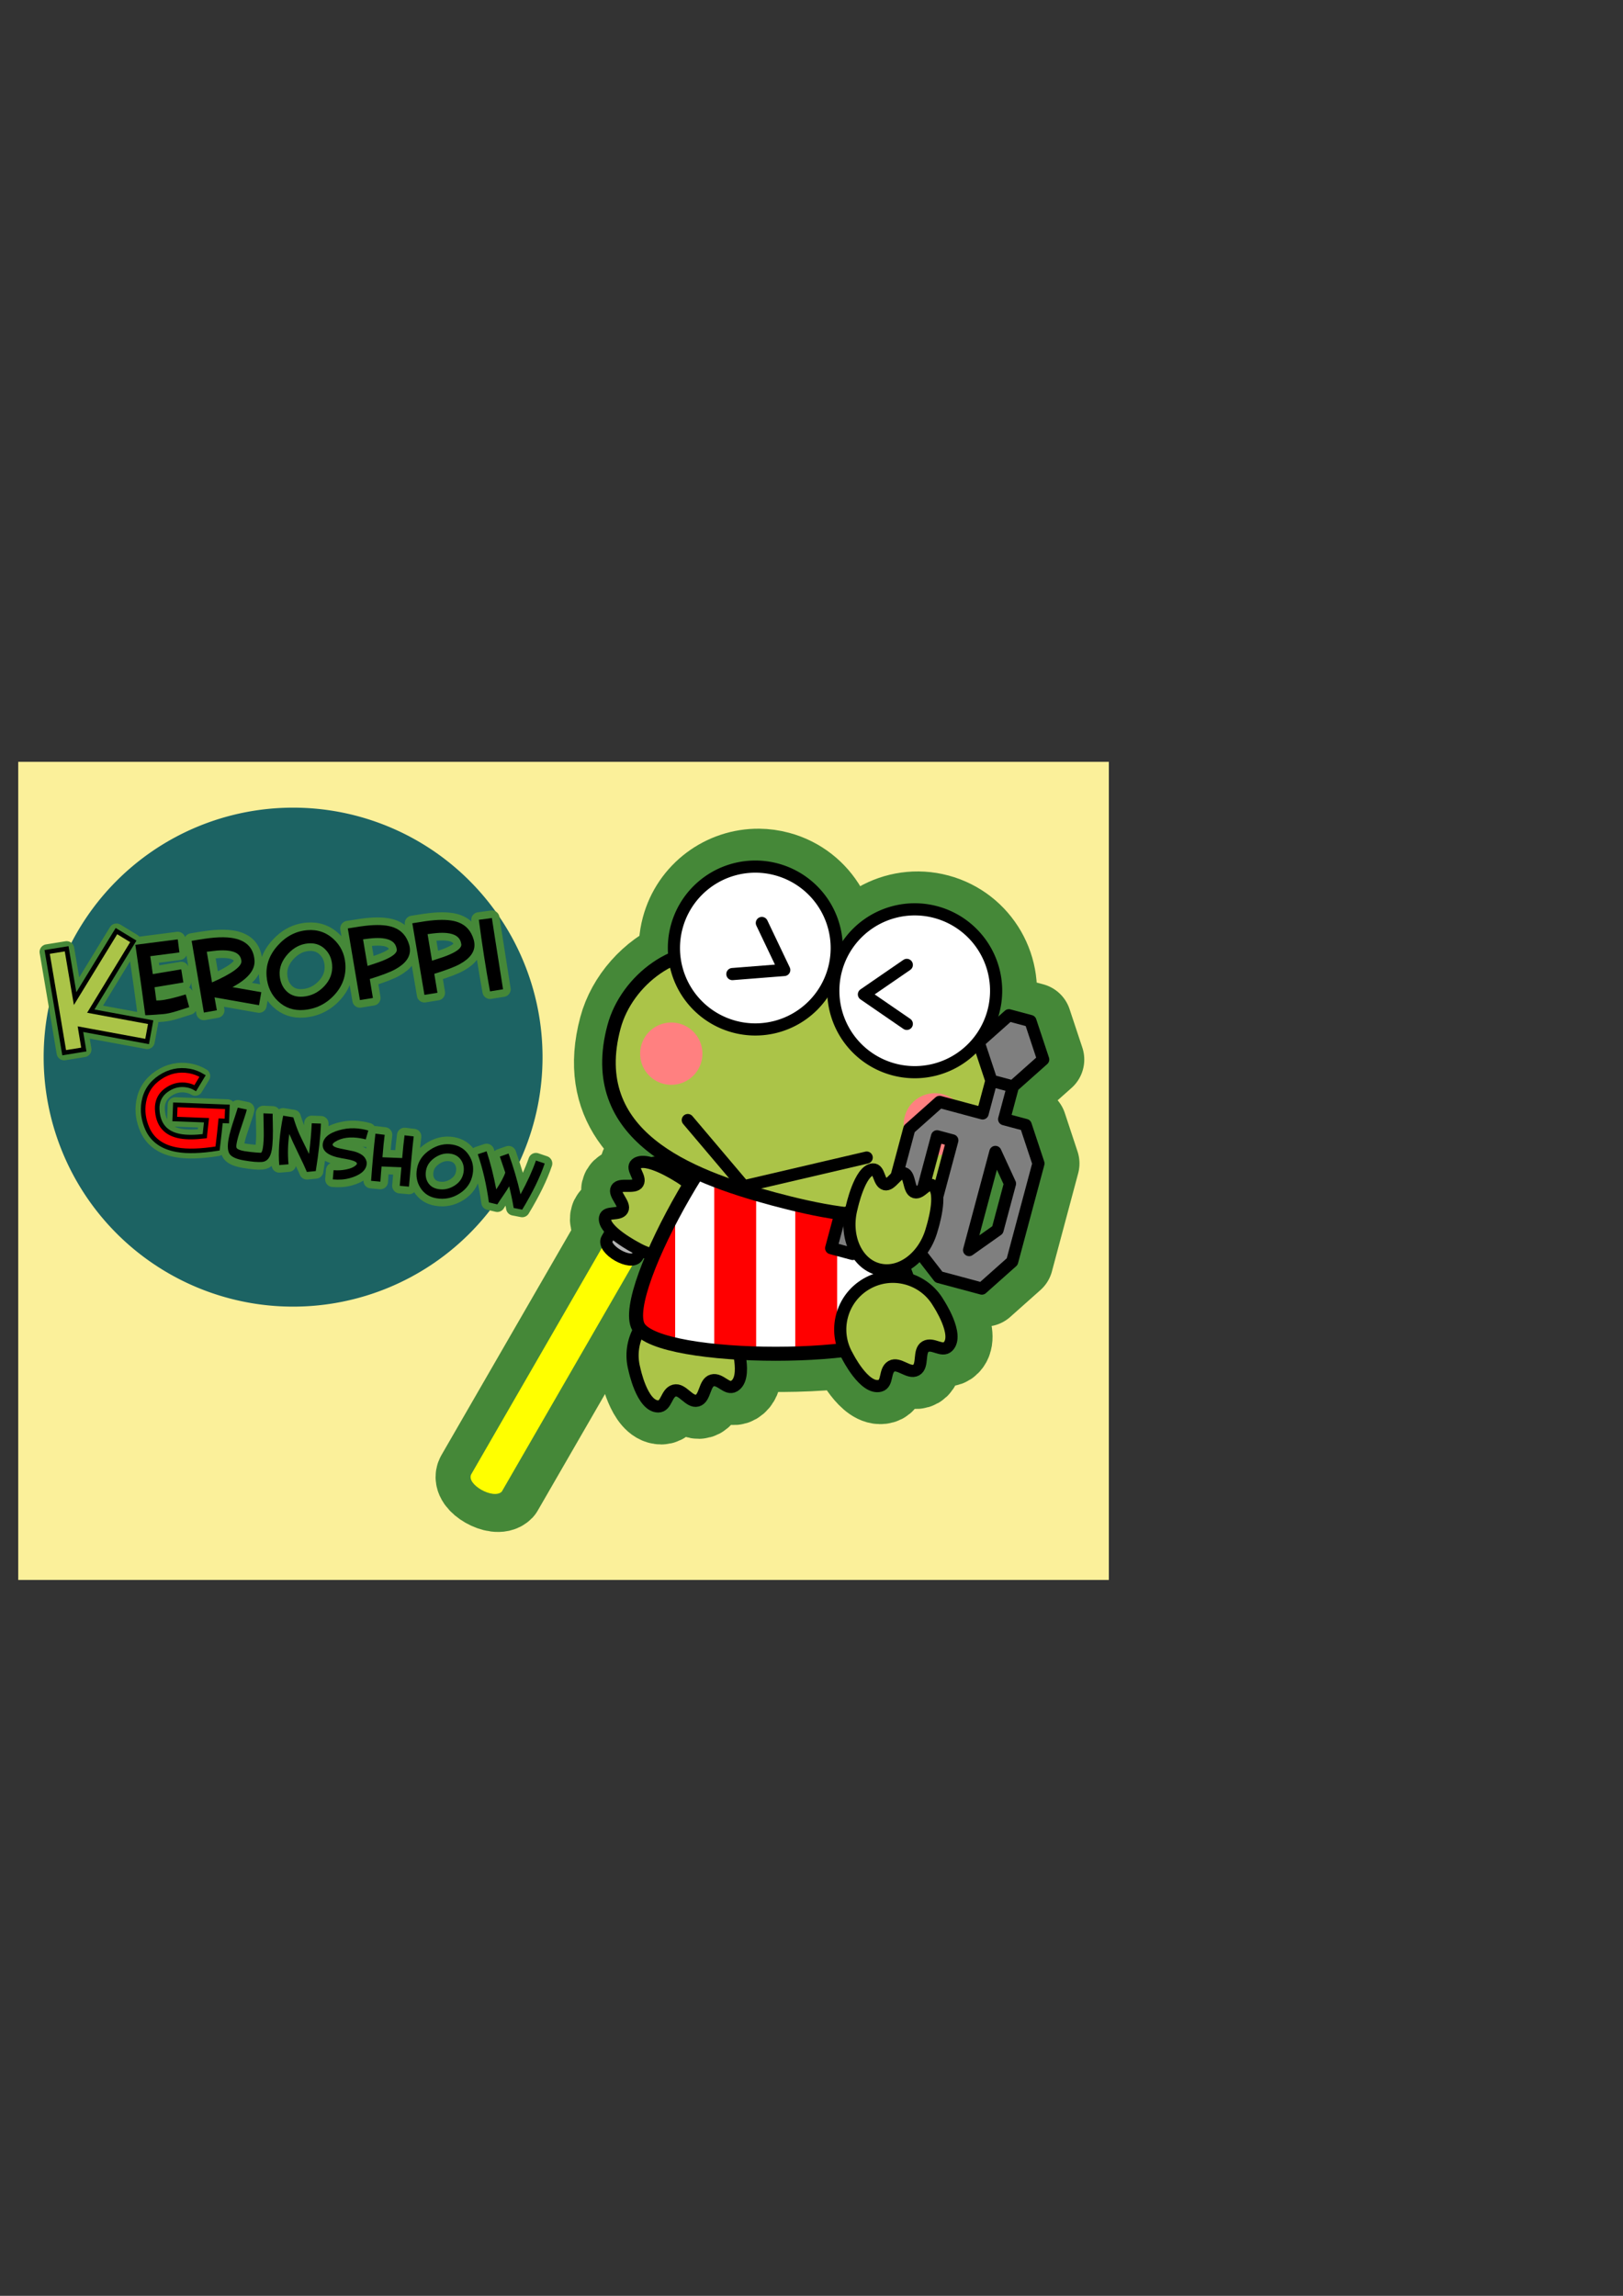 <?xml version="1.0" encoding="UTF-8" standalone="no"?>
<!-- Created with Inkscape (http://www.inkscape.org/) -->
<svg
   xmlns:dc="http://purl.org/dc/elements/1.1/"
   xmlns:cc="http://creativecommons.org/ns#"
   xmlns:rdf="http://www.w3.org/1999/02/22-rdf-syntax-ns#"
   xmlns:svg="http://www.w3.org/2000/svg"
   xmlns="http://www.w3.org/2000/svg"
   xmlns:sodipodi="http://sodipodi.sourceforge.net/DTD/sodipodi-0.dtd"
   xmlns:inkscape="http://www.inkscape.org/namespaces/inkscape"
   width="744.094"
   height="1052.362"
   id="svg2"
   sodipodi:version="0.32"
   inkscape:version="0.46"
   sodipodi:docname="keroppi.svg"
   inkscape:output_extension="org.inkscape.output.svg.inkscape">
  <rect width="100%" height="100%" fill="#333333" stroke="none"/>
  <defs
     id="defs4">
    <inkscape:perspective
       sodipodi:type="inkscape:persp3d"
       inkscape:vp_x="0 : 526.18109 : 1"
       inkscape:vp_y="0 : 1000 : 0"
       inkscape:vp_z="744.09448 : 526.18109 : 1"
       inkscape:persp3d-origin="372.04724 : 350.78739 : 1"
       id="perspective10" />
  </defs>
  <sodipodi:namedview
     id="base"
     pagecolor="#ffffff"
     bordercolor="#666666"
     borderopacity="1.0"
     gridtolerance="10000"
     guidetolerance="10"
     objecttolerance="10"
     inkscape:pageopacity="0.0"
     inkscape:pageshadow="2"
     inkscape:zoom="0.98994949"
     inkscape:cx="354.86134"
     inkscape:cy="646.12039"
     inkscape:document-units="px"
     inkscape:current-layer="layer1"
     showgrid="false"
     showguides="true"
     inkscape:guide-bbox="true"
     inkscape:window-width="1103"
     inkscape:window-height="753"
     inkscape:window-x="524"
     inkscape:window-y="49" />
  <g
     inkscape:label="Layer 1"
     inkscape:groupmode="layer"
     id="layer1">
    <g
       id="g3236"
       transform="matrix(0.697,0,0,0.697,2.533,219.445)"
       inkscape:export-xdpi="184.31999"
       inkscape:export-ydpi="184.31999">
      <rect
         y="186.182"
         x="8.36"
         height="538.03"
         width="717.373"
         id="rect3566"
         style="fill:#fbf09a;fill-opacity:1;fill-rule:evenodd;stroke:none;stroke-width:10;stroke-linecap:round;stroke-linejoin:round;stroke-miterlimit:4;stroke-dasharray:none;stroke-dashoffset:0;stroke-opacity:1" />
      <path
         transform="translate(-43.893,-288.437)"
         d="M 397.124,668.824 A 164.075,164.075 0 1 1 68.974,668.824 A 164.075,164.075 0 1 1 397.124,668.824 z"
         sodipodi:ry="164.07477"
         sodipodi:rx="164.07477"
         sodipodi:cy="668.82434"
         sodipodi:cx="233.04887"
         id="path3564"
         style="fill:#1c6363;fill-opacity:1;fill-rule:evenodd;stroke:none;stroke-width:10;stroke-linecap:round;stroke-linejoin:round;stroke-miterlimit:4;stroke-dasharray:none;stroke-dashoffset:0;stroke-opacity:1"
         sodipodi:type="arc" />
      <path
         id="path3418"
         d="M 495.599,255.156 C 471.76,254.923 449.833,270.779 443.38,294.875 C 441.54,301.746 441.115,308.66 441.942,315.312 C 423.228,323.228 407.506,340.775 402.224,360.5 C 388.718,410.928 418.387,438.967 457.005,456.469 C 455.363,459.074 453.734,461.704 452.13,464.375 C 450.124,462.505 447.875,460.806 445.411,459.281 C 442.851,453.751 431.755,447.895 427.005,450.312 C 422.817,449.076 418.903,448.75 416.692,450.688 C 413.337,453.627 420.159,459.368 417.974,463.156 C 415.788,466.944 406.159,463.056 403.974,466.844 C 401.788,470.632 409.972,477.025 407.786,480.812 C 405.6,484.6 397.216,481.56 396.349,485.938 C 395.804,488.685 397.8,491.739 400.724,494.625 L 397.63,499.969 C 397.613,499.999 397.615,500.032 397.599,500.062 L 308.411,654.562 C 304.562,661.232 322.968,671.571 328.411,666.125 L 419.974,507.5 C 422.685,508.796 425.464,509.767 428.224,510.438 C 418.832,532.157 414.025,550.594 418.317,558.031 C 418.542,558.421 418.829,558.811 419.13,559.188 C 414.681,566.882 413.156,576.263 415.63,585.5 C 415.63,585.5 420.625,610.091 431.349,610.094 C 436.894,610.095 436.555,601.092 441.911,599.656 C 447.267,598.22 451.68,607.686 457.036,606.25 C 462.392,604.814 461.492,594.405 466.849,592.969 C 472.205,591.533 476.422,599.494 481.224,596.719 C 487.146,593.296 486.045,582.4 484.474,574.938 C 507.551,576.242 532.84,575.645 553.849,573.125 C 554.385,574.376 554.995,575.605 555.692,576.812 C 555.692,576.812 566.865,599.274 577.224,596.5 C 582.58,595.065 579.953,586.461 584.755,583.688 C 589.557,580.914 596.265,588.93 601.067,586.156 C 605.869,583.382 602.296,573.555 607.099,570.781 C 611.901,568.007 618.054,574.611 621.974,570.688 C 629.554,563.099 615.692,542.156 615.692,542.156 C 611.008,534.039 603.509,528.531 595.13,526.156 C 594.236,523.576 593.244,520.901 592.161,518.156 C 596.359,516.169 600.246,513.042 603.505,509.031 L 615.88,525 L 644.224,532.594 L 664.13,514.875 L 681.411,450.312 L 673.036,425 L 658.88,421.188 L 664.63,399.688 L 684.567,381.969 L 676.161,356.656 L 662.005,352.844 L 643.067,369.656 C 642.934,369.476 642.796,369.303 642.661,369.125 C 646.702,363.777 649.79,357.59 651.63,350.719 C 659.278,322.16 642.331,292.746 613.786,285.094 C 585.242,277.441 555.872,294.41 548.224,322.969 C 547.454,325.844 546.914,328.725 546.63,331.594 C 545.545,331.303 544.933,331.135 543.849,330.844 C 545.034,328.22 546.017,325.465 546.786,322.594 C 554.435,294.035 537.487,264.652 508.942,257 C 504.482,255.804 500.013,255.199 495.599,255.156 z M 653.099,442.719 L 662.692,463.562 L 654.536,494.031 L 635.817,507.281 L 653.099,442.719 z"
         style="fill:#feff80;fill-opacity:1;fill-rule:evenodd;stroke:#458838;stroke-width:50;stroke-linecap:round;stroke-linejoin:round;stroke-miterlimit:4;stroke-dasharray:none;stroke-dashoffset:0;stroke-opacity:1" />
      <path
         sodipodi:nodetypes="ccccc"
         id="rect3376"
         d="M 423.465,451.752 L 443.465,463.305 L 326.422,666.13 C 320.979,671.575 302.574,661.247 306.423,654.577 L 423.465,451.752 z"
         style="fill:#ffff00;fill-opacity:1;fill-rule:evenodd;stroke:none;stroke-width:8;stroke-linecap:round;stroke-linejoin:round;stroke-miterlimit:4;stroke-dashoffset:0;stroke-opacity:1" />
      <path
         sodipodi:nodetypes="cssss"
         id="rect3374"
         d="M 423.465,451.752 C 427.314,445.082 447.314,456.635 443.465,463.305 L 415.647,511.51 C 411.798,518.18 391.799,506.627 395.648,499.957 L 423.465,451.752 z"
         style="fill:#b3b3b3;fill-opacity:1;fill-rule:evenodd;stroke:#000000;stroke-width:8;stroke-linecap:round;stroke-linejoin:round;stroke-miterlimit:4;stroke-dashoffset:0;stroke-opacity:1" />
      <path
         sodipodi:nodetypes="cssssssss"
         id="path3183"
         d="M 442.26,458.566 C 458.818,468.131 466.142,486.496 458.605,499.558 C 451.067,512.619 431.478,515.438 414.951,505.891 C 414.951,505.891 392.659,494.417 394.336,485.952 C 395.203,481.575 403.603,484.596 405.789,480.808 C 407.975,477.021 399.784,470.631 401.97,466.843 C 404.155,463.055 413.782,466.957 415.968,463.169 C 418.154,459.381 411.339,453.614 414.694,450.674 C 421.183,444.988 442.26,458.566 442.26,458.566 z"
         style="fill:#abc448;fill-opacity:1;fill-rule:evenodd;stroke:#000000;stroke-width:8;stroke-linecap:round;stroke-linejoin:round;stroke-miterlimit:4;stroke-dashoffset:0;stroke-opacity:1" />
      <path
         style="fill:#abc448;fill-opacity:1;fill-rule:evenodd;stroke:#000000;stroke-width:8;stroke-linecap:round;stroke-linejoin:round;stroke-miterlimit:4;stroke-dashoffset:0;stroke-opacity:1"
         d="M 480.551,567.565 C 475.603,549.088 456.596,538.107 438.126,543.059 C 419.656,548.01 408.692,567.062 413.631,585.505 C 413.631,585.505 418.625,610.102 429.348,610.105 C 434.893,610.106 434.562,601.096 439.918,599.66 C 445.274,598.224 449.696,607.694 455.052,606.259 C 460.408,604.823 459.505,594.409 464.861,592.974 C 470.217,591.538 474.432,599.506 479.234,596.731 C 488.519,591.365 480.551,567.565 480.551,567.565 z"
         id="path3179"
         sodipodi:nodetypes="cssssssss" />
      <path
         transform="matrix(-0.848,3.3783079e-8,3.3766204e-8,0.848,615.598,10.695)"
         d="M 128.571,460.859 C 160.51,460.859 251.003,617.597 235.034,645.257 C 219.064,672.916 38.079,672.916 22.109,645.257 C 6.14,617.597 96.633,460.859 128.571,460.859 z"
         inkscape:randomized="0"
         inkscape:rounded="0.15"
         inkscape:flatsided="true"
         sodipodi:arg2="-0.52359878"
         sodipodi:arg1="-1.5707963"
         sodipodi:r2="61.465935"
         sodipodi:r1="122.93187"
         sodipodi:cy="583.79077"
         sodipodi:cx="128.57143"
         sodipodi:sides="3"
         id="path3174"
         style="fill:#ff0000;fill-opacity:1;fill-rule:evenodd;stroke:none;stroke-width:8;stroke-linecap:round;stroke-linejoin:round;stroke-miterlimit:4;stroke-dasharray:none;stroke-dashoffset:0;stroke-opacity:1"
         sodipodi:type="star" />
      <path
         id="path3204"
         d="M 506.599,401.619 C 503.06,401.619 498.662,403.913 493.74,407.914 L 493.74,575.416 C 502.271,575.665 510.928,575.666 519.458,575.416 L 519.458,407.914 C 514.532,403.909 510.14,401.619 506.599,401.619 z M 466.185,439.709 C 457.276,452.304 448.344,466.826 440.467,481.361 L 440.467,569.627 C 447.941,571.342 456.699,572.691 466.185,573.67 L 466.185,439.709 z M 547.013,439.709 L 547.013,573.67 C 556.505,572.691 565.253,571.343 572.731,569.627 L 572.731,481.407 C 564.849,466.858 555.93,452.316 547.013,439.709 z"
         style="fill:#ffffff;fill-opacity:1;fill-rule:evenodd;stroke:none;stroke-width:8;stroke-linecap:round;stroke-linejoin:round;stroke-miterlimit:4;stroke-dashoffset:0;stroke-opacity:1" />
      <path
         sodipodi:type="star"
         style="fill:none;fill-opacity:1;fill-rule:evenodd;stroke:#000000;stroke-width:10.885;stroke-linecap:round;stroke-linejoin:round;stroke-miterlimit:4;stroke-dasharray:none;stroke-dashoffset:0;stroke-opacity:1"
         id="path3198"
         sodipodi:sides="3"
         sodipodi:cx="128.57143"
         sodipodi:cy="583.79077"
         sodipodi:r1="122.93187"
         sodipodi:r2="61.465935"
         sodipodi:arg1="-1.5707963"
         sodipodi:arg2="-0.52359878"
         inkscape:flatsided="true"
         inkscape:rounded="0.15"
         inkscape:randomized="0"
         d="M 128.571,460.859 C 160.51,460.859 251.003,617.597 235.034,645.257 C 219.064,672.916 38.079,672.916 22.109,645.257 C 6.14,617.597 96.633,460.859 128.571,460.859 z"
         transform="matrix(0.848,3.3783079e-8,-3.3766204e-8,0.848,397.586,10.695)" />
      <path
         sodipodi:nodetypes="csccss"
         id="path3157"
         d="M 505.1,473.619 C 448.294,458.39 381.148,431.776 400.239,360.492 C 408.494,329.671 442.184,304.142 473.067,312.421 C 503.951,320.701 582.517,341.763 613.4,350.042 C 644.283,358.321 660.738,397.238 652.47,428.111 C 633.116,500.377 560.974,488.598 505.1,473.619 z"
         style="fill:#abc448;fill-opacity:1;fill-rule:evenodd;stroke:#000000;stroke-width:8.918;stroke-linecap:round;stroke-linejoin:round;stroke-miterlimit:4;stroke-dasharray:none;stroke-dashoffset:0;stroke-opacity:1" />
      <path
         transform="matrix(0.71,0.19,-0.19,0.71,350.008,59.824)"
         d="M 348.571,276.648 A 72.857,72.857 0 1 1 202.857,276.648 A 72.857,72.857 0 1 1 348.571,276.648 z"
         sodipodi:ry="72.85714"
         sodipodi:rx="72.85714"
         sodipodi:cy="276.64789"
         sodipodi:cx="275.71429"
         id="path2383"
         style="fill:#ffffff;fill-opacity:1;fill-rule:evenodd;stroke:#000000;stroke-width:10.885;stroke-linecap:round;stroke-linejoin:round;stroke-miterlimit:4;stroke-dasharray:none;stroke-dashoffset:0;stroke-opacity:1"
         sodipodi:type="arc" />
      <path
         sodipodi:type="arc"
         style="fill:#ffffff;fill-opacity:1;fill-rule:evenodd;stroke:#000000;stroke-width:10.885;stroke-linecap:round;stroke-linejoin:round;stroke-miterlimit:4;stroke-dasharray:none;stroke-dashoffset:0;stroke-opacity:1"
         id="path3155"
         sodipodi:cx="275.71429"
         sodipodi:cy="276.64789"
         sodipodi:rx="72.85714"
         sodipodi:ry="72.85714"
         d="M 348.571,276.648 A 72.857,72.857 0 1 1 202.857,276.648 A 72.857,72.857 0 1 1 348.571,276.648 z"
         transform="matrix(0.71,0.19,-0.19,0.71,454.849,87.93)" />
      <path
         transform="matrix(0.602,0.161,-0.161,0.602,455.347,33.832)"
         d="M 148.571,540.934 A 32.857,32.857 0 1 1 82.857,540.934 A 32.857,32.857 0 1 1 148.571,540.934 z"
         sodipodi:ry="32.857143"
         sodipodi:rx="32.857143"
         sodipodi:cy="540.93359"
         sodipodi:cx="115.71429"
         id="path3166"
         style="fill:#ff8080;fill-opacity:1;fill-rule:evenodd;stroke:none;stroke-width:8;stroke-linecap:round;stroke-linejoin:round;stroke-miterlimit:4;stroke-dasharray:none;stroke-dashoffset:0;stroke-opacity:1"
         sodipodi:type="arc" />
      <path
         sodipodi:type="arc"
         style="fill:#ff8080;fill-opacity:1;fill-rule:evenodd;stroke:none;stroke-width:8;stroke-linecap:round;stroke-linejoin:round;stroke-miterlimit:4;stroke-dasharray:none;stroke-dashoffset:0;stroke-opacity:1"
         id="path3168"
         sodipodi:cx="115.71429"
         sodipodi:cy="540.93359"
         sodipodi:rx="32.857143"
         sodipodi:ry="32.857143"
         d="M 148.571,540.934 A 32.857,32.857 0 1 1 82.857,540.934 A 32.857,32.857 0 1 1 148.571,540.934 z"
         transform="matrix(0.602,0.161,-0.161,0.602,628.731,80.313)" />
      <path
         sodipodi:nodetypes="cssssssss"
         id="path3176"
         d="M 553.696,576.822 C 544.136,560.255 549.815,539.044 566.375,529.478 C 582.935,519.913 604.152,525.628 613.695,542.164 C 613.695,542.164 627.548,563.089 619.967,570.677 C 616.047,574.601 609.913,567.996 605.111,570.77 C 600.309,573.544 603.875,583.368 599.073,586.142 C 594.271,588.916 587.55,580.914 582.748,583.687 C 577.946,586.461 580.597,595.079 575.241,596.513 C 564.882,599.287 553.696,576.822 553.696,576.822 z"
         style="fill:#abc448;fill-opacity:1;fill-rule:evenodd;stroke:#000000;stroke-width:8;stroke-linecap:round;stroke-linejoin:round;stroke-miterlimit:4;stroke-dashoffset:0;stroke-opacity:1" />
      <path
         sodipodi:nodetypes="ccccc"
         id="rect3185"
         d="M 485.651,465.306 L 448.788,421.76 L 485.651,465.306 L 566.456,446.437 L 485.651,465.306 z"
         style="fill:#abc448;fill-opacity:1;fill-rule:evenodd;stroke:#000000;stroke-width:8;stroke-linecap:round;stroke-linejoin:round;stroke-miterlimit:4;stroke-dashoffset:0;stroke-opacity:1" />
      <path
         sodipodi:nodetypes="cccccccccccccccccccccccccccccccccc"
         id="rect3386"
         d="M 679.426,450.314 L 662.136,514.873 L 642.213,532.597 L 613.893,525.005 L 591.336,495.893 L 557.253,509.821 L 543.092,506.025 L 548.856,484.505 L 582.939,470.577 L 594.466,427.538 L 614.389,409.814 L 628.549,413.61 L 642.709,417.406 L 648.472,395.887 L 662.633,399.683 L 648.472,395.887 L 640.076,370.571 L 659.999,352.847 L 674.159,356.644 L 682.556,381.959 L 662.633,399.683 L 656.869,421.203 L 671.029,424.999 L 679.426,450.314 z M 633.816,507.281 L 651.106,442.722 L 660.702,463.561 L 652.54,494.035 L 633.816,507.281 z M 601.222,475.479 L 612.748,432.439 L 622.786,435.13 L 611.259,478.169 L 601.222,475.479 z"
         style="fill:#7f7f7f;fill-opacity:1;fill-rule:evenodd;stroke:#000000;stroke-width:8;stroke-linecap:round;stroke-linejoin:round;stroke-miterlimit:4;stroke-dashoffset:0;stroke-opacity:1" />
      <path
         style="fill:#abc448;fill-opacity:1;fill-rule:evenodd;stroke:#000000;stroke-width:8;stroke-linecap:round;stroke-linejoin:round;stroke-miterlimit:4;stroke-dashoffset:0;stroke-opacity:1"
         d="M 609.344,493.459 C 604.395,511.937 588.561,523.768 573.999,519.864 C 559.438,515.961 551.647,497.759 556.586,479.316 C 556.586,479.316 561.894,454.803 570.501,454.233 C 574.951,453.938 574.208,462.838 578.431,463.97 C 582.654,465.102 586.703,455.532 590.926,456.664 C 595.148,457.796 593.873,468.11 598.095,469.242 C 602.318,470.374 606.122,462.295 609.829,464.776 C 616.997,469.576 609.344,493.459 609.344,493.459 z"
         id="path3181"
         sodipodi:nodetypes="cssssssss" />
      <path
         sodipodi:nodetypes="ccccc"
         id="rect3188"
         d="M 592.839,319.723 L 564.633,339.121 L 592.839,358.518 L 564.633,339.121 L 592.839,319.723 z"
         style="fill:#abc448;fill-opacity:1;fill-rule:evenodd;stroke:#000000;stroke-width:8;stroke-linecap:round;stroke-linejoin:round;stroke-miterlimit:4;stroke-dashoffset:0;stroke-opacity:1" />
      <path
         style="fill:#abc448;fill-opacity:1;fill-rule:evenodd;stroke:#000000;stroke-width:8;stroke-linecap:round;stroke-linejoin:round;stroke-miterlimit:4;stroke-dashoffset:0;stroke-opacity:1"
         d="M 497.489,292.161 L 512.222,323.07 L 478.101,325.76 L 512.222,323.07 L 497.489,292.161 z"
         id="path3191"
         sodipodi:nodetypes="ccccc" />
      <path
         id="path3523"
         d="M 319.921,288.911 L 311.352,290.07 C 313.381,305.692 315.823,321.378 318.688,337.139 L 327.266,335.759 C 322.749,307.132 320.285,291.513 319.921,288.911 z M 293.002,290.512 C 292.385,290.421 291.767,290.35 291.104,290.291 C 288.454,290.052 285.422,290.07 282.039,290.341 C 278.657,290.613 273.853,291.289 267.594,292.359 L 275.562,339.448 L 284.109,338.063 L 282.043,325.61 C 290.095,323.106 295.718,320.952 298.926,319.147 C 305.692,315.406 308.852,310.947 308.437,305.77 C 308.371,304.95 308.244,304.151 308.024,303.343 C 306.372,297.544 303.004,293.686 297.949,291.77 C 296.512,291.209 294.85,290.786 293.002,290.512 z M 292.198,299.038 C 296.595,299.907 299.107,302.119 299.694,305.626 L 299.799,306.09 C 300.13,308.282 297.521,310.575 291.988,312.98 C 289.897,313.922 286.081,315.245 280.546,316.979 L 277.624,299.507 C 280.379,299.131 282.397,298.893 283.729,298.786 C 286.164,298.59 288.332,298.582 290.214,298.769 C 290.92,298.84 291.57,298.914 292.198,299.038 z M 250.566,293.902 C 249.95,293.81 249.331,293.74 248.669,293.68 C 246.019,293.442 242.987,293.459 239.604,293.731 C 236.221,294.003 231.417,294.678 225.158,295.748 L 233.12,342.868 L 241.667,341.483 L 239.602,329.03 C 247.654,326.526 253.277,324.373 256.485,322.568 C 263.251,318.826 266.411,314.367 265.995,309.191 C 265.929,308.371 265.808,307.541 265.589,306.733 C 263.937,300.934 260.568,297.075 255.514,295.16 C 254.076,294.598 252.415,294.176 250.566,293.902 z M 249.757,302.459 C 254.153,303.328 256.666,305.539 257.253,309.046 L 257.364,309.48 C 257.694,311.671 255.086,313.965 249.553,316.37 C 247.462,317.311 243.671,318.671 238.136,320.405 L 235.182,302.927 C 237.938,302.551 239.955,302.313 241.288,302.206 C 243.723,302.01 245.891,302.002 247.773,302.19 C 248.478,302.26 249.129,302.335 249.757,302.459 z M 204.972,297.188 C 204.415,297.081 203.874,297.008 203.301,296.944 C 201.772,296.774 200.184,296.765 198.544,296.897 C 191.061,297.498 184.587,300.839 179.094,306.955 C 173.602,313.07 171.143,319.841 171.74,327.273 C 172.275,333.936 174.798,339.401 179.316,343.629 C 183.949,348.003 189.571,349.896 196.183,349.365 C 204.076,348.731 210.766,345.487 216.249,339.579 C 221.733,333.67 224.167,326.772 223.537,318.931 C 223.006,312.319 220.333,306.872 215.55,302.562 C 212.412,299.734 208.874,297.933 204.972,297.188 z M 203.33,305.782 C 205.822,306.25 208.033,307.367 209.954,309.16 C 212.881,311.891 214.5,315.412 214.846,319.717 C 215.27,324.996 213.525,329.682 209.624,333.787 C 205.724,337.891 201.108,340.174 195.726,340.607 C 191.369,340.957 187.802,339.829 185.038,337.214 C 182.275,334.599 180.706,331.057 180.348,326.598 C 179.948,321.626 181.748,316.921 185.728,312.526 C 189.618,308.293 194.097,305.998 199.171,305.59 C 200.235,305.505 201.268,305.509 202.249,305.616 C 202.616,305.656 202.974,305.716 203.33,305.782 z M 150.255,302.229 C 149.696,302.117 149.12,302.029 148.528,301.944 C 145.368,301.492 141.735,301.446 137.597,301.779 C 134.009,302.067 128.94,302.776 122.429,303.918 L 130.478,351.085 L 139.017,349.572 L 137.492,341.094 L 166.762,346.248 L 168.239,337.687 L 149.247,334.357 C 159.438,328.947 164.297,323.036 163.782,316.629 C 163.148,308.737 158.629,303.917 150.255,302.229 z M 113.3,302.94 C 96.247,305.135 86.946,306.349 85.412,306.523 C 88.391,326.918 90.583,342.342 91.939,352.808 C 93.13,352.867 97.023,352.627 103.635,352.096 C 106.095,351.899 108.982,351.266 112.303,350.225 C 115.171,349.324 118.019,348.432 120.836,347.535 L 118.534,339.137 C 111.033,341.442 105.43,342.746 101.74,343.043 C 100.868,343.113 100.034,343.135 99.21,343.15 L 98.043,334.452 L 116.988,331.291 L 115.59,322.647 L 96.871,325.785 L 95.221,314.012 L 114.391,311.528 L 113.3,302.94 z M 147.99,310.583 C 152.479,311.453 154.869,313.671 155.156,317.237 C 155.44,320.773 148.988,325.456 135.836,331.258 L 132.392,311.086 C 135.763,310.66 138.029,310.399 139.208,310.304 C 141.758,310.099 144.005,310.116 145.944,310.302 C 146.672,310.372 147.348,310.458 147.99,310.583 z M 72.962,297.501 L 45.773,341.913 L 40.2,309.117 L 27.397,311.182 C 32.417,340.658 36.143,362.773 38.573,377.479 L 51.51,375.375 L 49.295,362.005 L 93.149,370.092 L 95.481,357.398 L 56.083,350.13 L 84.052,304.24 L 72.962,297.501 z"
         style="font-size:78.979px;font-style:normal;font-variant:normal;font-weight:normal;font-stretch:normal;text-align:start;line-height:100%;writing-mode:lr-tb;text-anchor:start;fill:#32852a;fill-opacity:1;stroke:#458838;stroke-width:10;stroke-linecap:round;stroke-linejoin:round;stroke-miterlimit:4;stroke-dasharray:none;stroke-opacity:1;font-family:CreativeBlock BB;-inkscape-font-specification:CreativeBlock BB" />
      <path
         id="path3509"
         d="M 72.953,297.502 L 45.773,341.907 L 40.208,309.126 L 27.384,311.192 C 32.404,340.669 36.141,362.773 38.571,377.479 L 51.496,375.383 L 49.282,361.997 L 93.136,370.1 L 95.468,357.406 L 56.088,350.125 L 84.062,304.249 L 72.953,297.502 z"
         style="font-size:78.979px;font-style:normal;font-variant:normal;font-weight:normal;font-stretch:normal;text-align:start;line-height:100%;writing-mode:lr-tb;text-anchor:start;fill:#abc448;fill-opacity:1;stroke:#000000;stroke-width:3;stroke-linecap:butt;stroke-linejoin:miter;stroke-miterlimit:4;stroke-dasharray:none;stroke-opacity:1;font-family:CreativeBlock BB;-inkscape-font-specification:CreativeBlock BB" />
      <path
         id="path3507"
         d="M 113.288,302.932 C 96.235,305.127 86.934,306.341 85.4,306.515 C 88.38,326.91 90.571,342.334 91.928,352.8 C 93.119,352.859 97.012,352.62 103.623,352.089 C 106.084,351.891 108.971,351.258 112.292,350.218 C 115.16,349.317 118.008,348.424 120.824,347.527 L 118.522,339.13 C 111.021,341.434 105.418,342.738 101.728,343.035 C 100.857,343.105 100.022,343.127 99.198,343.142 L 98.032,334.444 L 116.977,331.284 L 115.578,322.639 L 96.859,325.777 L 95.209,314.004 L 114.379,311.521 L 113.288,302.932 z"
         style="font-size:78.979px;font-style:normal;font-variant:normal;font-weight:normal;font-stretch:normal;text-align:start;line-height:100%;writing-mode:lr-tb;text-anchor:start;fill:#000000;fill-opacity:1;stroke:none;stroke-width:1px;stroke-linecap:butt;stroke-linejoin:miter;stroke-opacity:1;font-family:CreativeBlock BB;-inkscape-font-specification:CreativeBlock BB" />
      <path
         id="path3505"
         d="M 148.516,301.936 C 145.356,301.484 141.724,301.439 137.585,301.771 C 133.997,302.059 128.929,302.768 122.418,303.91 L 130.467,351.078 L 139.005,349.564 L 137.481,341.087 L 166.75,346.24 L 168.227,337.679 L 149.235,334.349 C 159.427,328.94 164.285,323.028 163.771,316.621 C 163.094,308.203 157.997,303.293 148.516,301.936 z M 145.933,310.294 C 151.752,310.852 154.817,313.154 155.144,317.229 C 155.428,320.765 148.976,325.448 135.824,331.251 L 132.381,311.078 C 135.751,310.652 138.018,310.391 139.196,310.296 C 141.746,310.091 143.993,310.108 145.933,310.294 z"
         style="font-size:78.979px;font-style:normal;font-variant:normal;font-weight:normal;font-stretch:normal;text-align:start;line-height:100%;writing-mode:lr-tb;text-anchor:start;fill:#000000;fill-opacity:1;stroke:none;stroke-width:1px;stroke-linecap:butt;stroke-linejoin:miter;stroke-opacity:1;font-family:CreativeBlock BB;-inkscape-font-specification:CreativeBlock BB" />
      <path
         id="path3503"
         d="M 203.289,296.937 C 201.76,296.766 200.172,296.757 198.532,296.889 C 191.049,297.49 184.575,300.831 179.083,306.947 C 173.59,313.062 171.132,319.833 171.729,327.265 C 172.264,333.928 174.787,339.394 179.305,343.622 C 183.937,347.995 189.559,349.888 196.171,349.357 C 204.064,348.723 210.754,345.479 216.238,339.571 C 221.721,333.663 224.155,326.765 223.525,318.923 C 222.994,312.311 220.321,306.864 215.539,302.554 C 211.952,299.322 207.876,297.448 203.289,296.937 z M 202.237,305.608 C 205.179,305.928 207.746,307.104 209.942,309.152 C 212.87,311.883 214.488,315.404 214.834,319.709 C 215.258,324.988 213.513,329.674 209.613,333.779 C 205.712,337.883 201.096,340.167 195.714,340.599 C 191.358,340.949 187.79,339.821 185.027,337.206 C 182.263,334.591 180.694,331.049 180.336,326.59 C 179.937,321.619 181.737,316.913 185.717,312.518 C 189.607,308.285 194.085,305.99 199.16,305.583 C 200.223,305.497 201.256,305.501 202.237,305.608 z"
         style="font-size:78.979px;font-style:normal;font-variant:normal;font-weight:normal;font-stretch:normal;text-align:start;line-height:100%;writing-mode:lr-tb;text-anchor:start;fill:#000000;fill-opacity:1;stroke:none;stroke-width:1px;stroke-linecap:butt;stroke-linejoin:miter;stroke-opacity:1;font-family:CreativeBlock BB;-inkscape-font-specification:CreativeBlock BB" />
      <path
         id="path3501"
         d="M 248.657,293.672 C 246.007,293.434 242.975,293.452 239.592,293.723 C 236.21,293.995 231.405,294.67 225.146,295.74 L 233.109,342.86 L 241.656,341.475 L 239.59,329.022 C 247.643,326.519 253.265,324.365 256.473,322.56 C 263.239,318.818 266.399,314.36 265.984,309.183 C 265.918,308.363 265.797,307.533 265.577,306.725 C 263.925,300.926 260.556,297.068 255.502,295.152 C 253.585,294.403 251.307,293.911 248.657,293.672 z M 247.761,302.182 C 253.406,302.744 256.571,305.03 257.241,309.039 L 257.352,309.472 C 257.683,311.664 255.074,313.957 249.541,316.362 C 247.45,317.304 243.659,318.663 238.124,320.397 L 235.171,302.919 C 237.926,302.543 239.944,302.305 241.276,302.198 C 243.711,302.003 245.879,301.995 247.761,302.182 z"
         style="font-size:78.979px;font-style:normal;font-variant:normal;font-weight:normal;font-stretch:normal;text-align:start;line-height:100%;writing-mode:lr-tb;text-anchor:start;fill:#000000;fill-opacity:1;stroke:none;stroke-width:1px;stroke-linecap:butt;stroke-linejoin:miter;stroke-opacity:1;font-family:CreativeBlock BB;-inkscape-font-specification:CreativeBlock BB" />
      <path
         id="path3499"
         d="M 291.092,290.283 C 288.442,290.044 285.411,290.062 282.028,290.334 C 278.645,290.605 273.841,291.281 267.582,292.351 L 275.55,339.44 L 284.097,338.055 L 282.031,325.602 C 290.084,323.098 295.706,320.945 298.914,319.14 C 305.681,315.398 308.841,310.939 308.425,305.763 C 308.359,304.943 308.232,304.143 308.013,303.336 C 306.36,297.536 302.992,293.678 297.938,291.763 C 296.021,291.014 293.742,290.521 291.092,290.283 z M 290.202,298.762 C 295.848,299.324 299.012,301.61 299.682,305.618 L 299.787,306.082 C 300.118,308.274 297.509,310.568 291.977,312.972 C 289.886,313.914 286.07,315.237 280.535,316.971 L 277.612,299.499 C 280.367,299.123 282.385,298.885 283.718,298.778 C 286.152,298.582 288.321,298.574 290.202,298.762 z"
         style="font-size:78.979px;font-style:normal;font-variant:normal;font-weight:normal;font-stretch:normal;text-align:start;line-height:100%;writing-mode:lr-tb;text-anchor:start;fill:#000000;fill-opacity:1;stroke:none;stroke-width:1px;stroke-linecap:butt;stroke-linejoin:miter;stroke-opacity:1;font-family:CreativeBlock BB;-inkscape-font-specification:CreativeBlock BB" />
      <path
         id="text3486"
         d="M 319.909,288.904 L 311.34,290.062 C 313.369,305.684 315.812,321.37 318.677,337.131 L 327.254,335.751 C 322.737,307.124 320.273,291.505 319.909,288.904 z"
         style="font-size:78.979px;font-style:normal;font-variant:normal;font-weight:normal;font-stretch:normal;text-align:start;line-height:100%;writing-mode:lr-tb;text-anchor:start;fill:#000000;fill-opacity:1;stroke:none;stroke-width:1px;stroke-linecap:butt;stroke-linejoin:miter;stroke-opacity:1;font-family:CreativeBlock BB;-inkscape-font-specification:CreativeBlock BB" />
      <path
         id="path3538"
         d="M 120.91,389.508 C 113.979,388.301 107.566,389.693 101.635,393.637 C 95.703,397.581 92.139,402.993 90.938,409.887 C 89.917,415.749 90.726,421.657 93.373,427.598 C 96.759,435.067 103.266,439.63 112.904,441.309 C 119.727,442.497 128.569,442.216 139.472,440.479 C 140.437,432.371 141.131,426.319 141.505,422.245 L 145.568,422.414 L 145.923,413.086 L 111.676,411.753 L 111.32,421.081 L 132.183,421.859 L 131.018,432.378 C 124.523,433.148 119.188,433.172 115.019,432.446 C 105.217,430.739 100.139,424.737 99.757,414.436 C 99.72,413.367 99.811,412.304 99.991,411.273 C 100.738,406.985 103.108,403.655 107.103,401.219 C 110.916,398.863 114.997,398.058 119.383,398.822 C 121.333,399.161 123.111,399.815 124.784,400.777 L 129.631,392.803 C 126.905,391.154 123.997,390.045 120.91,389.508 z M 268.499,432.529 L 262.473,431.797 C 261.913,436.06 261.396,441.047 260.915,446.752 L 247.936,446.236 C 248.432,440.021 248.911,435.107 249.4,431.456 L 243.312,430.713 C 242.256,439.725 241.307,450.064 240.451,461.713 L 246.571,462.271 C 246.843,458.398 247.094,455.064 247.358,452.289 L 260.368,452.81 C 259.901,458.225 259.539,462.289 259.323,464.999 L 265.382,465.547 C 265.484,464.539 265.965,459.049 266.827,449.05 C 267.404,442.372 267.963,436.869 268.499,432.529 z M 330.901,443.777 L 325.158,445.79 C 326.761,450.466 327.952,453.976 328.719,456.307 C 327.844,459.013 325.881,462.696 322.797,467.362 C 321.013,458.038 318.889,449.693 316.439,442.305 L 310.645,444.246 C 313.945,453.907 316.386,464.46 317.946,475.906 L 323.491,477.22 C 324.157,476.128 325.477,474.156 327.438,471.31 C 329.147,468.86 330.419,466.853 331.273,465.317 C 332.478,470.18 333.48,474.929 334.247,479.57 L 339.86,480.674 C 346.701,469.372 351.641,459.252 354.661,450.326 L 348.91,448.373 C 346.505,455.245 343.109,462.66 338.761,470.586 C 336.749,461.735 334.128,452.803 330.901,443.777 z M 294.173,437.92 C 288.982,437.016 283.978,438.173 279.172,441.367 C 274.366,444.56 271.518,448.71 270.62,453.866 C 269.815,458.489 270.563,462.649 272.892,466.315 C 275.274,470.101 278.782,472.385 283.37,473.183 C 288.846,474.137 293.934,473.102 298.697,470.048 C 303.461,466.994 306.345,462.743 307.293,457.302 C 308.091,452.715 307.243,448.542 304.748,444.774 C 302.253,441.005 298.725,438.713 294.173,437.92 z M 234.513,427.689 C 230.992,427.076 227.608,426.989 224.348,427.41 C 220.7,427.947 217.538,428.848 214.9,430.11 C 211.298,431.864 209.247,434.157 208.752,437.001 C 207.885,441.98 212.01,445.277 221.149,446.868 C 224.101,447.382 225.992,447.734 226.798,447.947 C 229.848,448.735 231.298,449.613 231.13,450.573 C 231.087,450.822 230.86,451.133 230.43,451.498 C 228.948,452.852 226.631,453.798 223.494,454.35 C 220.957,454.825 218.382,454.953 215.785,454.721 L 215.268,460.785 C 219.342,461.164 223.095,460.895 226.485,459.946 C 233.15,458.066 236.805,455.148 237.486,451.236 C 237.777,449.565 237.38,447.969 236.288,446.46 C 234.989,444.658 232.578,443.293 229.048,442.312 C 228.983,442.264 226.041,441.65 220.199,440.486 C 217.189,439.888 215.499,439.092 215.156,438.117 C 215.139,438.004 215.134,437.879 215.158,437.736 C 215.245,437.239 215.825,436.665 216.856,436.002 C 221.208,433.316 226.81,432.565 233.708,433.766 C 234.846,433.965 235.932,434.202 236.945,434.489 L 238.631,428.629 C 237.269,428.245 235.9,427.931 234.513,427.689 z M 152.778,413.614 C 152.006,416.154 151.396,418.076 150.954,419.355 C 148.704,425.961 147.287,430.937 146.699,434.315 C 145.875,439.045 146.133,442.356 147.511,444.227 C 148.889,446.097 151.969,447.446 156.734,448.275 C 161.997,449.192 165.989,449.536 168.702,449.313 C 172.116,449.065 174.25,446.415 175.136,441.33 C 175.811,437.454 176.024,431.335 175.788,423.014 C 175.691,419.992 175.682,418.189 175.745,417.614 L 169.638,417.343 C 169.627,418.037 169.714,421.878 169.853,428.863 C 169.949,433.57 169.729,437.405 169.209,440.392 C 168.949,441.886 168.581,442.82 168.145,443.221 C 168.02,443.309 166.733,443.262 164.242,443.048 C 161.971,442.836 160.498,442.682 159.822,442.564 L 158.739,442.407 C 158.306,442.369 157.815,442.31 157.281,442.217 C 154.437,441.722 152.704,441.042 152.081,440.201 C 151.752,439.777 151.723,438.801 151.995,437.236 C 152.391,434.96 153.111,432.285 154.124,429.201 C 154.992,426.531 155.879,423.885 156.776,421.257 C 157.917,417.865 158.564,415.728 158.719,414.839 L 152.778,413.614 z M 189.291,419.973 C 188.112,419.804 185.902,419.446 182.631,418.876 C 182.335,420.364 182.059,421.794 181.824,423.145 C 179.96,433.848 179.375,443.248 180.052,451.353 L 186.133,450.858 C 185.513,443.898 185.694,437.255 186.689,430.907 C 187.843,433.746 189.753,437.917 192.44,443.423 C 195.126,448.929 197.071,453.079 198.232,455.883 L 204.072,455.314 C 206.055,442.873 207.193,432.469 207.479,424.092 L 201.429,423.863 C 201.141,429.931 200.548,436.653 199.628,444.04 C 195.763,436.15 193.66,431.834 193.351,431.084 C 192.101,428.375 190.747,424.659 189.291,419.973 z M 293.061,443.944 C 296.012,444.458 298.254,445.882 299.765,448.252 C 301.276,450.622 301.768,453.326 301.248,456.313 C 300.61,459.976 298.612,462.836 295.241,464.942 C 291.87,467.048 288.313,467.796 284.58,467.145 C 281.557,466.619 279.341,465.203 277.921,462.941 C 276.501,460.678 276.054,458 276.592,454.906 C 277.193,451.457 279.215,448.583 282.692,446.293 C 286.078,444.099 289.541,443.331 293.061,443.944 z"
         style="font-size:55.442px;font-style:normal;font-variant:normal;font-weight:normal;font-stretch:normal;text-align:start;line-height:125%;writing-mode:lr-tb;text-anchor:start;fill:#000000;fill-opacity:1;stroke:#458838;stroke-width:10;stroke-linecap:round;stroke-linejoin:round;stroke-miterlimit:4;stroke-dasharray:none;stroke-opacity:1;font-family:CreativeBlock BB;-inkscape-font-specification:CreativeBlock BB" />
      <path
         id="text3490"
         d="M 268.498,432.537 L 262.471,431.804 C 261.912,436.067 261.394,441.054 260.914,446.759 L 247.935,446.243 C 248.431,440.028 248.909,435.115 249.399,431.463 L 243.311,430.72 C 242.254,439.732 241.306,450.071 240.45,461.72 L 246.57,462.278 C 246.841,458.405 247.093,455.072 247.357,452.296 L 260.366,452.817 C 259.9,458.232 259.538,462.296 259.322,465.006 L 265.38,465.554 C 265.483,464.546 265.964,459.056 266.826,449.057 C 267.403,442.38 267.962,436.877 268.498,432.537 z M 330.899,443.784 L 325.156,445.798 C 326.76,450.474 327.951,453.983 328.717,456.315 C 327.843,459.02 325.879,462.703 322.795,467.369 C 321.012,458.045 318.888,449.701 316.437,442.313 L 310.644,444.254 C 313.944,453.915 316.385,464.467 317.945,475.913 L 323.489,477.228 C 324.156,476.135 325.476,474.163 327.437,471.317 C 329.146,468.867 330.418,466.861 331.272,465.324 C 332.477,470.187 333.478,474.937 334.246,479.577 L 339.858,480.681 C 346.699,469.379 351.639,459.26 354.659,450.333 L 348.909,448.38 C 346.503,455.252 343.108,462.667 338.76,470.593 C 336.748,461.743 334.127,452.81 330.899,443.784 z M 294.172,437.928 C 288.98,437.024 283.977,438.181 279.171,441.374 C 274.365,444.567 271.516,448.717 270.618,453.873 C 269.813,458.496 270.562,462.656 272.891,466.323 C 275.273,470.108 278.781,472.392 283.368,473.191 C 288.844,474.144 293.932,473.109 298.696,470.055 C 303.459,467.001 306.344,462.75 307.291,457.31 C 308.09,452.722 307.241,448.55 304.747,444.781 C 302.252,441.013 298.724,438.72 294.172,437.928 z M 293.06,443.951 C 296.011,444.465 298.253,445.889 299.764,448.259 C 301.275,450.629 301.767,453.333 301.246,456.32 C 300.609,459.983 298.611,462.843 295.24,464.949 C 291.868,467.055 288.312,467.803 284.578,467.153 C 281.556,466.626 279.339,465.21 277.92,462.948 C 276.5,460.686 276.052,458.007 276.591,454.913 C 277.192,451.464 279.214,448.59 282.69,446.301 C 286.077,444.106 289.539,443.338 293.06,443.951 z"
         style="font-size:55.442px;font-style:normal;font-variant:normal;font-weight:normal;font-stretch:normal;text-align:start;line-height:125%;writing-mode:lr-tb;text-anchor:start;fill:#000000;fill-opacity:1;stroke:none;stroke-width:1px;stroke-linecap:butt;stroke-linejoin:miter;stroke-opacity:1;font-family:CreativeBlock BB;-inkscape-font-specification:CreativeBlock BB" />
      <path
         id="path3518"
         d="M 152.777,413.621 C 152.005,416.161 151.395,418.084 150.952,419.362 C 148.703,425.968 147.286,430.945 146.698,434.323 C 145.874,439.052 146.131,442.364 147.509,444.234 C 148.887,446.104 151.968,447.453 156.733,448.283 C 161.995,449.199 165.987,449.544 168.701,449.32 C 172.115,449.072 174.249,446.422 175.135,441.337 C 175.81,437.461 176.023,431.342 175.787,423.021 C 175.69,420 175.68,418.196 175.744,417.621 L 169.637,417.35 C 169.626,418.045 169.712,421.885 169.851,428.87 C 169.948,433.577 169.728,437.413 169.208,440.4 C 168.947,441.893 168.58,442.828 168.144,443.228 C 168.019,443.316 166.732,443.27 164.241,443.056 C 161.97,442.843 160.496,442.689 159.821,442.571 L 158.738,442.415 C 158.305,442.376 157.814,442.317 157.28,442.224 C 154.435,441.729 152.703,441.05 152.08,440.208 C 151.751,439.785 151.721,438.808 151.994,437.243 C 152.39,434.968 153.109,432.293 154.123,429.208 C 154.991,426.538 155.878,423.892 156.775,421.264 C 157.915,417.872 158.563,415.735 158.717,414.846 L 152.777,413.621 z M 189.29,419.98 C 188.11,419.811 185.901,419.453 182.629,418.883 C 182.334,420.371 182.058,421.801 181.822,423.152 C 179.959,433.856 179.374,443.255 180.05,451.36 L 186.132,450.865 C 185.512,443.905 185.692,437.263 186.688,430.914 C 187.842,433.753 189.752,437.925 192.438,443.43 C 195.125,448.936 197.07,453.087 198.23,455.89 L 204.071,455.321 C 206.054,442.88 207.192,432.476 207.478,424.099 L 201.428,423.87 C 201.14,429.939 200.547,436.66 199.627,444.048 C 195.761,436.157 193.659,431.841 193.35,431.091 C 192.1,428.382 190.745,424.667 189.29,419.98 z"
         style="font-size:55.442px;font-style:normal;font-variant:normal;font-weight:normal;font-stretch:normal;text-align:start;line-height:125%;writing-mode:lr-tb;text-anchor:start;fill:#000000;fill-opacity:1;stroke:none;stroke-width:1px;stroke-linecap:butt;stroke-linejoin:miter;stroke-opacity:1;font-family:CreativeBlock BB;-inkscape-font-specification:CreativeBlock BB" />
      <path
         id="path3516"
         d="M 234.512,427.697 C 230.991,427.084 227.607,426.996 224.346,427.417 C 220.699,427.954 217.537,428.855 214.899,430.118 C 211.296,431.872 209.246,434.164 208.751,437.009 C 207.884,441.987 212.009,445.284 221.148,446.876 C 224.099,447.39 225.991,447.741 226.797,447.955 C 229.847,448.742 231.296,449.62 231.129,450.581 C 231.086,450.829 230.859,451.141 230.429,451.505 C 228.947,452.859 226.63,453.805 223.493,454.358 C 220.955,454.832 218.381,454.961 215.784,454.728 L 215.267,460.792 C 219.341,461.172 223.094,460.902 226.483,459.954 C 233.149,458.074 236.803,455.155 237.485,451.243 C 237.776,449.572 237.379,447.976 236.286,446.467 C 234.988,444.665 232.576,443.301 229.047,442.32 C 228.982,442.272 226.04,441.657 220.198,440.493 C 217.187,439.896 215.497,439.1 215.154,438.124 C 215.137,438.011 215.132,437.886 215.157,437.744 C 215.244,437.246 215.823,436.672 216.855,436.009 C 221.206,433.323 226.808,432.572 233.707,433.774 C 234.845,433.972 235.931,434.21 236.944,434.496 L 238.63,428.636 C 237.268,428.252 235.898,427.938 234.512,427.697 z"
         style="font-size:55.442px;font-style:normal;font-variant:normal;font-weight:normal;font-stretch:normal;text-align:start;line-height:125%;writing-mode:lr-tb;text-anchor:start;fill:#000000;fill-opacity:1;stroke:none;stroke-width:1px;stroke-linecap:butt;stroke-linejoin:miter;stroke-opacity:1;font-family:CreativeBlock BB;-inkscape-font-specification:CreativeBlock BB" />
      <path
         id="path3514"
         d="M 120.917,389.5 C 113.985,388.293 107.577,389.704 101.645,393.649 C 95.714,397.593 92.143,403 90.943,409.893 C 89.922,415.755 90.718,421.659 93.366,427.6 C 96.752,435.069 103.268,439.638 112.907,441.317 C 119.73,442.505 128.573,442.209 139.476,440.472 C 140.442,432.364 141.119,426.304 141.494,422.231 L 145.569,422.408 L 145.938,413.079 L 111.678,411.761 L 111.309,421.09 L 132.186,421.869 L 131.034,432.369 C 124.539,433.139 119.202,433.165 115.033,432.439 C 105.232,430.732 100.147,424.732 99.765,414.432 C 99.728,413.363 99.797,412.304 99.977,411.273 C 100.724,406.985 103.093,403.666 107.088,401.23 C 110.901,398.874 115.004,398.057 119.39,398.821 C 121.339,399.16 123.123,399.817 124.797,400.779 L 129.615,392.806 C 126.889,391.157 124.003,390.038 120.917,389.5 z"
         style="font-size:55.442px;font-style:normal;font-variant:normal;font-weight:normal;font-stretch:normal;text-align:start;line-height:125%;writing-mode:lr-tb;text-anchor:start;fill:#ff0000;fill-opacity:1;stroke:#000000;stroke-width:3;stroke-linecap:butt;stroke-linejoin:miter;stroke-miterlimit:4;stroke-dasharray:none;stroke-opacity:1;font-family:CreativeBlock BB;-inkscape-font-specification:CreativeBlock BB" />
    </g>
  </g>
</svg>
